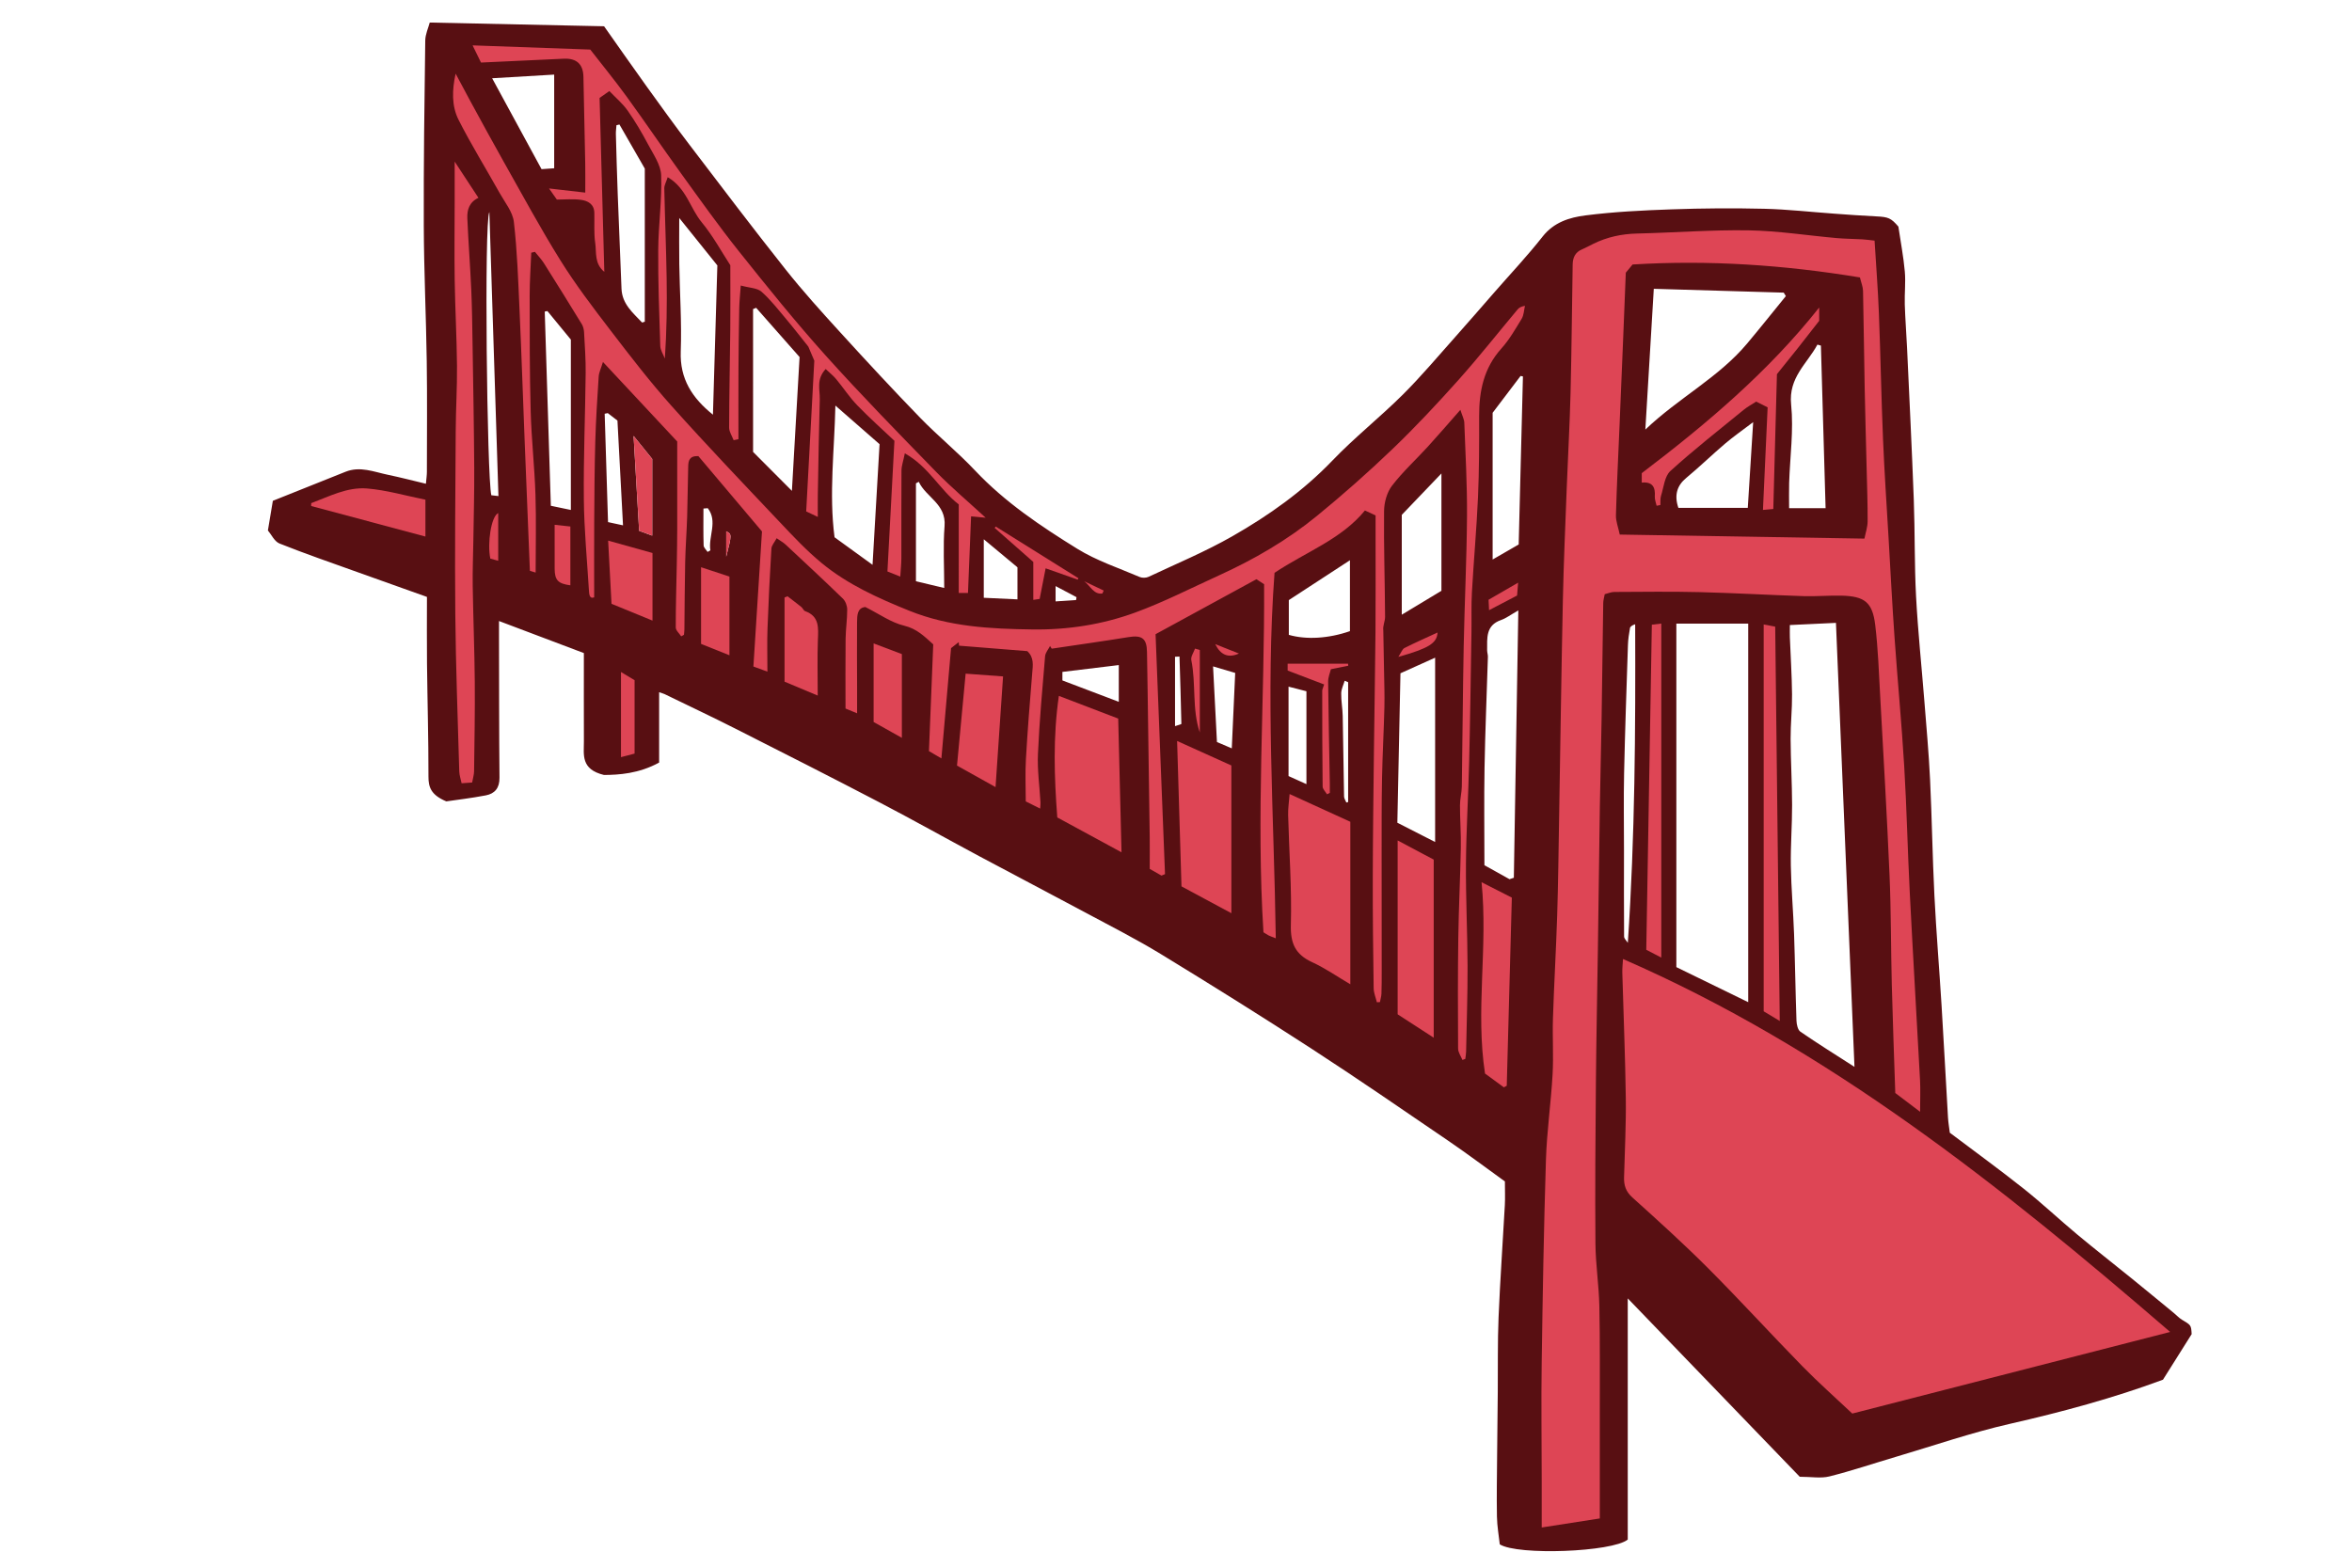<svg version="1.1" id="svg" xmlns="http://www.w3.org/2000/svg" xmlns:xlink="http://www.w3.org/1999/xlink" x="0px" y="0px"
	 width="300px" height="200px" viewBox="0 0 300 200" enable-background="new 0 0 300 200" xml:space="preserve">
<path class="stroke" fill="#580f12"  fill-rule="evenodd" clip-rule="evenodd" d="M278.308,168.364c-0.375-0.226-0.68-0.567-1.023-0.849
	c-1.814-1.49-3.624-2.987-5.447-4.465c-2.293-1.859-4.624-3.674-6.891-5.564c-2.3-1.917-4.485-3.98-6.829-5.841
	c-3.104-2.465-6.314-4.795-9.417-7.137c-0.089-0.719-0.196-1.316-0.231-1.918c-0.278-4.76-0.526-9.521-0.819-14.281
	c-0.289-4.693-0.681-9.381-0.916-14.076c-0.247-4.929-0.316-9.868-0.553-14.797c-0.159-3.317-0.461-6.629-0.723-9.941
	c-0.352-4.464-0.824-8.921-1.062-13.39c-0.218-4.102-0.137-8.218-0.29-12.324c-0.241-6.48-0.563-12.958-0.861-19.437
	c-0.084-1.836-0.234-3.671-0.289-5.508c-0.042-1.398,0.128-2.809,0.004-4.198c-0.167-1.879-0.526-3.741-0.82-5.727
	c-0.929-1.092-1.295-1.236-2.803-1.305c-1.793-0.082-3.585-0.22-5.377-0.348c-2.982-0.212-5.961-0.554-8.947-0.625
	c-3.929-0.094-7.865-0.065-11.791,0.074c-3.68,0.128-7.371,0.309-11.018,0.776c-2.01,0.257-4.008,0.869-5.441,2.694
	c-1.926,2.453-4.073,4.729-6.126,7.081c-1.676,1.918-3.339,3.847-5.034,5.746c-2.209,2.475-4.346,5.027-6.697,7.364
	c-2.899,2.882-6.129,5.44-8.957,8.388c-3.756,3.916-8.111,7.001-12.761,9.656c-3.428,1.958-7.102,3.489-10.684,5.175
	c-0.319,0.149-0.817,0.163-1.14,0.023c-2.674-1.149-5.496-2.075-7.947-3.593c-4.666-2.887-9.236-5.948-13.056-9.999
	c-2.216-2.35-4.744-4.403-6.995-6.723c-3.462-3.568-6.841-7.218-10.189-10.892c-2.394-2.626-4.786-5.268-6.992-8.05
	c-4.172-5.261-8.228-10.615-12.297-15.957c-1.839-2.414-3.616-4.876-5.388-7.34c-1.884-2.62-3.729-5.269-5.449-7.705
	c-7.488-0.16-14.668-0.313-22.237-0.475c-0.179,0.685-0.561,1.486-0.573,2.292c-0.105,7.869-0.218,15.738-0.188,23.606
	c0.021,5.765,0.294,11.527,0.378,17.292c0.068,4.712,0.023,9.425,0.019,14.139c0,0.426-0.069,0.853-0.125,1.51
	c-1.726-0.411-3.273-0.818-4.839-1.142c-1.785-0.368-3.55-1.137-5.424-0.383c-3.085,1.242-6.176,2.468-9.26,3.701
	c-0.229,1.38-0.414,2.479-0.631,3.782c0.442,0.518,0.834,1.407,1.478,1.665c3.264,1.303,6.593,2.446,9.902,3.636
	c2.909,1.046,5.823,2.079,8.907,3.179c0,2.978-0.025,5.732,0.006,8.485c0.054,4.814,0.196,9.627,0.186,14.439
	c-0.003,1.373,0.336,2.342,2.275,3.161c1.27-0.188,3.169-0.409,5.041-0.767c1.147-0.219,1.756-0.939,1.744-2.241
	c-0.058-6.051-0.047-12.103-0.062-18.154c0-0.476,0-0.952,0-1.848c3.792,1.433,7.311,2.762,10.824,4.09
	c0,3.894-0.011,7.592,0.004,11.289c0.007,1.663-0.429,3.54,2.563,4.261c1.866-0.011,4.437-0.157,7.033-1.583
	c0-2.882,0-5.846,0-8.974c0.428,0.147,0.577,0.182,0.709,0.247c3.019,1.467,6.055,2.901,9.048,4.417
	c6.123,3.097,12.243,6.202,18.327,9.378c4.276,2.23,8.483,4.595,12.735,6.873c4.497,2.408,9.021,4.767,13.516,7.178
	c3.23,1.733,6.509,3.395,9.636,5.302c6.457,3.94,12.876,7.951,19.221,12.071c5.873,3.814,11.645,7.787,17.431,11.737
	c2.493,1.701,4.908,3.519,7.255,5.21c0,1.131,0.044,2.087-0.008,3.036c-0.259,4.768-0.601,9.533-0.8,14.304
	c-0.132,3.165-0.071,6.337-0.101,9.507c-0.025,2.676-0.062,5.352-0.083,8.027c-0.021,2.628-0.07,5.259-0.023,7.887
	c0.023,1.232,0.245,2.46,0.361,3.538c2.279,1.442,14.359,0.988,16.324-0.611c0-10.074,0-20.292,0-30.766
	c7.425,7.703,14.741,15.291,21.936,22.754c1.458,0,2.687,0.231,3.79-0.044c2.847-0.713,5.636-1.659,8.454-2.492
	c4.843-1.432,9.635-3.092,14.55-4.212c6.664-1.518,13.229-3.291,19.538-5.634c1.205-1.915,2.358-3.746,3.658-5.813
	C279.482,169.046,279.473,169.063,278.308,168.364z M62.668,63.18c-0.551-2.297-0.935-34.998-0.25-36.128
	c0.391,12.224,0.772,24.144,1.158,36.236C63.246,63.248,62.941,63.212,62.668,63.18z M62.773,9.984
	c2.677-0.158,5.249-0.311,7.914-0.468c0,3.975,0,7.906,0,11.95c-0.722,0.052-1.23,0.088-1.613,0.115
	C66.972,17.712,64.923,13.942,62.773,9.984z M72.813,65.058c-0.895-0.188-1.571-0.327-2.553-0.533
	c-0.259-8.281-0.518-16.528-0.777-24.777c0.113-0.021,0.227-0.043,0.339-0.064c0.868,1.058,1.738,2.115,2.991,3.641
	C72.813,50.075,72.813,57.456,72.813,65.058z M83.191,58.553c0,3.181,0,6.403,0,9.779c-0.602-0.222-1.11-0.409-1.668-0.614
	c-0.233-3.993-0.462-7.902-0.708-12.103C81.708,56.72,82.425,57.605,83.191,58.553z M78.631,15.974
	c0.127-0.031,0.253-0.061,0.38-0.091c1.121,1.95,2.241,3.901,3.233,5.627c0,6.662,0,13.097,0,19.533
	c-0.115,0.036-0.229,0.07-0.343,0.105c-1.171-1.244-2.548-2.352-2.628-4.317c-0.163-4.027-0.332-8.053-0.483-12.081
	c-0.094-2.543-0.166-5.087-0.234-7.63C78.546,16.739,78.604,16.356,78.631,15.974z M77.127,52.784
	c0.132-0.026,0.263-0.053,0.395-0.08c0.34,0.261,0.68,0.524,1.234,0.952c0.229,4.312,0.465,8.768,0.709,13.365
	c-0.77-0.166-1.269-0.273-1.911-0.413C77.411,61.99,77.269,57.387,77.127,52.784z M86.644,33.708
	c-0.031-1.906-0.005-3.812-0.005-5.898c1.742,2.169,3.305,4.114,4.86,6.052c-0.184,6.248-0.372,12.586-0.563,19.042
	c-2.648-2.133-4.235-4.56-4.106-8.067C86.965,41.135,86.705,37.419,86.644,33.708z M90.608,70.212
	c-0.119,0.066-0.237,0.134-0.355,0.2c-0.177-0.277-0.497-0.549-0.505-0.832c-0.05-1.565-0.023-3.134-0.023-4.702
	c0.182-0.015,0.366-0.03,0.549-0.045C91.588,66.522,90.32,68.435,90.608,70.212z M92.633,71.013c0-1.077,0-2.153,0-3.23
	C93.353,68.161,93.353,68.161,92.633,71.013z M142.703,84.847c0,1.489,0,2.931,0,4.688c-2.503-0.95-4.808-1.824-7.192-2.729
	c0-0.393,0-0.764,0-1.086C137.939,85.426,140.318,85.137,142.703,84.847z M134.642,74.771c1.017,0.539,1.843,0.978,2.669,1.416
	c-0.02,0.121-0.038,0.243-0.057,0.364c-0.808,0.054-1.615,0.108-2.613,0.174C134.642,76.081,134.642,75.542,134.642,74.771z
	 M96.055,39.431c0.132-0.053,0.262-0.107,0.394-0.16c1.701,1.929,3.404,3.86,5.537,6.28c-0.312,5.432-0.654,11.405-0.978,17.069
	c-1.477-1.479-3.074-3.082-4.952-4.965C96.055,52.015,96.055,45.723,96.055,39.431z M106.447,68.543
	c-0.728-5.57-0.009-11.133,0.107-16.802c1.912,1.672,3.667,3.205,5.635,4.925c-0.285,4.896-0.581,9.968-0.895,15.39
	C109.555,70.795,108.039,69.697,106.447,68.543z M120.48,67.116c-0.203,2.561-0.043,5.15-0.043,7.896
	c-1.293-0.307-2.395-0.569-3.607-0.857c0-4.236,0-8.365,0-12.493c0.12-0.064,0.24-0.128,0.361-0.194
	C118.115,63.449,120.707,64.281,120.48,67.116z M129.778,76.464c-1.486-0.069-2.872-0.134-4.296-0.201c0-2.447,0-4.777,0-7.466
	c1.585,1.319,2.952,2.457,4.296,3.578C129.778,73.782,129.778,75.024,129.778,76.464z M164.391,76.558
	c2.691-1.755,5.183-3.379,7.795-5.084c0,3.043,0,6.039,0,9.044c-2.739,0.953-5.579,1.112-7.795,0.475
	C164.391,79.459,164.391,77.906,164.391,76.558z M171.957,87.036c0,5.095,0,10.19,0,15.285c-0.076,0.021-0.152,0.042-0.228,0.062
	c-0.102-0.257-0.287-0.513-0.292-0.771c-0.07-3.425-0.102-6.85-0.173-10.273c-0.02-0.966-0.208-1.931-0.191-2.894
	c0.009-0.535,0.286-1.064,0.441-1.596C171.662,86.911,171.809,86.974,171.957,87.036z M164.355,87.601
	c0.932,0.239,1.622,0.417,2.282,0.587c0,3.937,0,7.799,0,11.849c-0.889-0.4-1.608-0.724-2.282-1.029
	C164.355,95.221,164.355,91.459,164.355,87.601z M149.876,83.789c0.19-0.01,0.38-0.02,0.569-0.029
	c0.089,2.861,0.183,5.722,0.241,8.583c0.001,0.068-0.387,0.144-0.81,0.293C149.876,89.584,149.876,86.686,149.876,83.789z
	 M157.115,95.474c-0.7-0.301-1.274-0.547-1.892-0.812c-0.169-3.293-0.331-6.426-0.496-9.648c0.968,0.286,1.838,0.544,2.823,0.836
	C157.408,88.979,157.266,92.139,157.115,95.474z M183.052,107.421c-1.822-0.931-3.341-1.708-4.818-2.461
	c0.134-6.46,0.265-12.772,0.395-19.065c1.574-0.708,3.024-1.36,4.423-1.991C183.052,91.703,183.052,99.412,183.052,107.421z
	 M183.855,75.372c-1.701,1.025-3.226,1.945-5.057,3.048c0-4.435,0-8.521,0-12.735c1.576-1.646,3.276-3.424,5.057-5.283
	C183.855,65.488,183.855,70.497,183.855,75.372z M193.092,111.98c-0.183,0.062-0.367,0.124-0.551,0.186
	c-1.146-0.64-2.295-1.279-3.202-1.785c0-4.274-0.057-8.354,0.015-12.433c0.084-4.719,0.287-9.436,0.429-14.154
	c0.008-0.279-0.099-0.561-0.098-0.842c0.008-1.544-0.195-3.166,1.768-3.849c0.661-0.229,1.242-0.681,2.21-1.23
	C193.47,89.412,193.281,100.696,193.092,111.98z M193.71,69.463c-1.045,0.603-2.092,1.207-3.323,1.917c0-6.566,0-12.991,0-18.717
	c1.48-1.951,2.522-3.326,3.565-4.7c0.101,0.02,0.201,0.04,0.3,0.06C194.073,55.126,193.894,62.228,193.71,69.463z M234.177,79.463
	c0.79,18.921,1.568,37.605,2.363,56.645c-2.515-1.618-4.74-3.002-6.895-4.487c-0.338-0.232-0.485-0.922-0.503-1.409
	c-0.129-3.683-0.178-7.369-0.307-11.053c-0.104-2.907-0.363-5.81-0.412-8.716c-0.042-2.582,0.167-5.166,0.161-7.75
	c-0.006-2.812-0.177-5.622-0.19-8.434c-0.009-1.893,0.203-3.785,0.183-5.678c-0.024-2.425-0.183-4.848-0.278-7.273
	c-0.017-0.433-0.002-0.865-0.002-1.567C230.21,79.651,232.029,79.565,234.177,79.463z M228.208,61.61
	c0.106-3.342,0.588-6.718,0.252-10.011c-0.351-3.44,2.042-5.198,3.354-7.636c0.149,0.042,0.296,0.085,0.444,0.128
	c0.198,6.874,0.396,13.748,0.598,20.744c-1.604,0-3.07,0-4.653,0C228.204,63.683,228.177,62.646,228.208,61.61z M210.943,36.845
	c5.522,0.163,11.047,0.326,16.572,0.489c0.091,0.146,0.181,0.293,0.272,0.44c-1.646,2.021-3.271,4.063-4.947,6.062
	c-3.625,4.323-8.693,6.896-12.974,10.966C210.236,48.624,210.583,42.847,210.943,36.845z M222.932,64.792c-2.941,0-5.933,0-8.853,0
	c-0.572-1.677-0.131-2.88,0.995-3.813c1.705-1.413,3.295-2.961,4.981-4.397c1.037-0.882,2.162-1.662,3.563-2.728
	C223.375,57.739,223.152,61.285,222.932,64.792z M222.987,79.563c0,16.085,0,32.065,0,48.292c-3.118-1.522-6.072-2.963-9.167-4.473
	c0-14.62,0-29.112,0-43.819C216.807,79.563,219.806,79.563,222.987,79.563z M207.155,98.653c0.118-5.454,0.311-10.906,0.491-16.359
	c0.024-0.723,0.13-1.447,0.26-2.16c0.036-0.203,0.282-0.369,0.662-0.496c0.049,13.539-0.022,27.029-0.936,40.646
	c-0.167-0.268-0.475-0.536-0.477-0.805c-0.029-3.665-0.015-7.329-0.013-10.993C207.144,105.208,207.083,101.929,207.155,98.653z"/>
<path fill-rule="evenodd" clip-rule="evenodd" fill="#de4555" class="fill" d="M207.017,122.347c26.253,11.451,48.16,28.919,69.786,47.578
	c-13.587,3.49-26.952,6.922-40.542,10.412c-2.143-2.022-4.32-3.949-6.35-6.022c-4.053-4.142-7.958-8.43-12.051-12.532
	c-3.111-3.117-6.385-6.075-9.659-9.024c-0.83-0.747-1.078-1.544-1.05-2.559c0.087-3.355,0.267-6.713,0.223-10.067
	c-0.071-5.351-0.298-10.698-0.446-16.048C206.912,123.533,206.982,122.981,207.017,122.347z"/>
<path fill-rule="evenodd" clip-rule="evenodd" fill="#de4555" class="fill" d="M239.104,30.701c0.193,3.172,0.434,6.239,0.553,9.309
	c0.209,5.345,0.303,10.695,0.525,16.04c0.174,4.208,0.464,8.411,0.709,12.617c0.245,4.204,0.459,8.411,0.755,12.611
	c0.385,5.495,0.91,10.98,1.238,16.479c0.322,5.378,0.434,10.769,0.709,16.15c0.406,7.976,0.884,15.95,1.31,23.926
	c0.063,1.197,0.007,2.401,0.007,4.005c-1.179-0.893-2.028-1.535-3.166-2.396c-0.147-4.498-0.325-9.144-0.444-13.792
	c-0.119-4.647-0.088-9.3-0.287-13.943c-0.322-7.559-0.766-15.114-1.182-22.668c-0.172-3.109-0.275-6.231-0.647-9.32
	c-0.349-2.888-1.363-3.658-4.296-3.728c-1.612-0.039-3.229,0.114-4.839,0.062c-4.428-0.143-8.852-0.403-13.282-0.512
	c-3.62-0.089-7.244-0.036-10.867-0.021c-0.384,0.001-0.769,0.176-1.216,0.285c-0.075,0.423-0.186,0.771-0.191,1.122
	c-0.077,4.947-0.13,9.895-0.21,14.842c-0.06,3.736-0.165,7.472-0.223,11.208c-0.094,6.04-0.162,12.08-0.25,18.119
	c-0.082,5.707-0.205,11.413-0.254,17.12c-0.06,6.804-0.113,13.609-0.058,20.413c0.021,2.673,0.444,5.34,0.5,8.016
	c0.097,4.569,0.051,9.142,0.057,13.714c0.007,4.444,0.001,8.888,0.001,13.357c-2.338,0.364-4.821,0.751-7.41,1.155
	c0-2.145,0.001-4.053-0.001-5.962c-0.004-5.021-0.074-10.046-0.002-15.067c0.124-8.625,0.271-17.251,0.542-25.874
	c0.115-3.635,0.641-7.254,0.847-10.888c0.134-2.378-0.03-4.771,0.047-7.155c0.141-4.38,0.4-8.756,0.539-13.136
	c0.128-4.055,0.172-8.112,0.242-12.168c0.161-9.336,0.286-18.674,0.483-28.009c0.102-4.818,0.315-9.634,0.498-14.45
	c0.151-4.004,0.383-8.006,0.483-12.013c0.137-5.471,0.178-10.945,0.271-16.418c0.014-0.873,0.335-1.565,1.206-1.927
	c0.486-0.202,0.946-0.462,1.419-0.695c1.763-0.867,3.615-1.269,5.588-1.315c4.751-0.11,9.503-0.486,14.25-0.408
	c3.745,0.063,7.48,0.657,11.223,0.989c1.085,0.096,2.178,0.095,3.268,0.159C238.065,30.563,238.579,30.643,239.104,30.701z
	 M237.236,35.394c-9.727-1.606-19.36-2.245-28.999-1.65c-0.328,0.398-0.558,0.675-0.864,1.046c-0.112,2.802-0.226,5.672-0.342,8.54
	c-0.15,3.661-0.301,7.321-0.456,10.981c-0.16,3.807-0.355,7.612-0.46,11.42c-0.021,0.758,0.291,1.526,0.487,2.467
	c10.482,0.174,20.782,0.343,31.21,0.516c0.142-0.732,0.402-1.47,0.407-2.208c0.011-2.257-0.073-4.513-0.127-6.769
	c-0.081-3.395-0.182-6.788-0.248-10.181c-0.081-4.15-0.121-8.301-0.212-12.451C237.62,36.586,237.399,36.072,237.236,35.394z"/>
<path fill-rule="evenodd" clip-rule="evenodd" fill="#de4555" class="fill" d="M86.379,56.324c-3.205-3.434-6.233-6.675-9.472-10.146
	c-0.249,0.828-0.51,1.34-0.544,1.868c-0.18,2.755-0.354,5.512-0.433,8.271c-0.097,3.369-0.115,6.741-0.137,10.112
	c-0.021,3.214-0.005,6.43-0.005,9.778c-0.622,0.235-0.642-0.423-0.676-0.982c-0.235-3.844-0.606-7.688-0.642-11.534
	c-0.052-5.359,0.176-10.719,0.233-16.078c0.02-1.743-0.111-3.486-0.205-5.229c-0.02-0.349-0.108-0.735-0.288-1.029
	c-1.59-2.599-3.196-5.186-4.821-7.76c-0.331-0.523-0.769-0.979-1.156-1.466c-0.157,0.035-0.313,0.071-0.469,0.107
	c-0.073,1.836-0.206,3.672-0.205,5.508c0.004,4.907-0.005,9.816,0.13,14.721c0.096,3.543,0.494,7.077,0.61,10.62
	c0.109,3.308,0.023,6.622,0.023,9.962c-0.196-0.06-0.536-0.165-0.733-0.225c-0.226-5.594-0.453-11.094-0.67-16.593
	c-0.218-5.547-0.4-11.095-0.65-16.64c-0.169-3.765-0.292-7.543-0.725-11.283c-0.148-1.278-1.138-2.475-1.808-3.673
	c-1.743-3.117-3.627-6.159-5.241-9.34c-0.902-1.778-0.837-3.82-0.378-5.897c0.616,1.154,1.224,2.313,1.851,3.46
	c1.415,2.59,2.816,5.188,4.269,7.758c2.389,4.229,4.692,8.515,7.264,12.632c1.926,3.086,4.146,5.999,6.362,8.891
	c2.515,3.283,5.042,6.573,7.796,9.652c4.506,5.041,9.18,9.932,13.826,14.846c1.711,1.812,3.431,3.647,5.351,5.223
	c3.307,2.717,7.173,4.454,11.137,6.055c5.092,2.057,10.373,2.319,15.737,2.392c4.511,0.06,8.909-0.628,13.102-2.163
	c3.633-1.33,7.103-3.11,10.632-4.716c4.479-2.037,8.726-4.493,12.531-7.605c3.318-2.714,6.541-5.561,9.634-8.528
	c2.92-2.801,5.694-5.768,8.393-8.788c2.61-2.92,5.041-6.003,7.557-9.01c0.178-0.212,0.405-0.383,0.954-0.48
	c-0.132,0.554-0.139,1.184-0.42,1.648c-0.796,1.312-1.575,2.673-2.594,3.805c-2.24,2.488-2.841,5.419-2.832,8.622
	c0.01,3.445,0.004,6.896-0.146,10.336c-0.178,4.051-0.548,8.093-0.776,12.142c-0.095,1.701-0.031,3.411-0.058,5.117
	c-0.089,5.488-0.16,10.977-0.292,16.464c-0.104,4.352-0.376,8.702-0.41,13.054c-0.032,4.343,0.19,8.688,0.205,13.033
	c0.012,3.641-0.113,7.282-0.185,10.922c-0.006,0.313-0.068,0.624-0.104,0.937c-0.122,0.044-0.245,0.087-0.368,0.131
	c-0.192-0.484-0.547-0.967-0.55-1.453c-0.03-4.705-0.041-9.411,0.025-14.116c0.054-3.836,0.251-7.67,0.324-11.508
	c0.034-1.803-0.11-3.608-0.109-5.413c0-0.802,0.224-1.601,0.236-2.403c0.091-5.945,0.123-11.891,0.238-17.836
	c0.109-5.545,0.383-11.088,0.423-16.633c0.029-3.974-0.196-7.95-0.345-11.924c-0.018-0.464-0.271-0.919-0.501-1.654
	c-1.539,1.746-2.818,3.239-4.143,4.69c-1.523,1.67-3.211,3.208-4.579,4.995c-0.65,0.849-1,2.137-1.011,3.231
	c-0.048,4.497,0.105,8.994,0.129,13.492c0.004,0.574-0.309,1.151-0.227,1.707c0.032,1.705,0.068,3.409,0.094,5.113
	c0.026,1.571,0.086,3.144,0.047,4.715c-0.073,3.019-0.244,6.036-0.302,9.055c-0.062,3.242-0.049,6.486-0.052,9.729
	c-0.005,4.985,0.008,9.971,0.011,14.956c0,0.929,0.001,1.86-0.033,2.788c-0.014,0.365-0.128,0.726-0.195,1.088
	c-0.13,0.008-0.259,0.015-0.389,0.022c-0.143-0.597-0.4-1.19-0.41-1.789c-0.068-4.695-0.123-9.392-0.112-14.088
	c0.012-5.474,0.087-10.947,0.15-16.422c0.057-4.987,0.153-9.973,0.194-14.959c0.033-3.979,0.011-7.958,0.012-11.937
	c0-0.96,0-1.922,0-2.916c-0.439-0.204-0.797-0.371-1.357-0.63c-3.02,3.696-7.541,5.278-11.531,7.956
	c-1.146,15.435-0.066,30.954,0.159,46.625c-0.41-0.162-0.663-0.243-0.898-0.36c-0.215-0.106-0.414-0.25-0.673-0.41
	c-0.933-14.749,0.158-29.516,0.083-44.403c-0.363-0.236-0.795-0.518-0.98-0.639c-4.366,2.38-8.552,4.663-12.865,7.015
	c0.4,10.179,0.803,20.394,1.205,30.61c-0.151,0.062-0.302,0.125-0.452,0.187c-0.596-0.34-1.193-0.683-1.497-0.856
	c0-1.533,0.014-2.749-0.001-3.963c-0.084-6.208-0.175-12.417-0.266-18.625c-0.024-1.695-0.059-3.39-0.083-5.084
	c-0.025-1.725-0.64-2.175-2.339-1.9c-3.264,0.529-6.54,0.989-9.81,1.477c-0.073-0.113-0.146-0.225-0.219-0.338
	c-0.218,0.434-0.592,0.855-0.63,1.303c-0.349,4.151-0.726,8.303-0.911,12.462c-0.092,2.051,0.206,4.117,0.323,6.178
	c0.011,0.191-0.019,0.383-0.041,0.796c-0.681-0.339-1.235-0.616-1.837-0.916c0-1.812-0.083-3.581,0.018-5.336
	c0.211-3.67,0.498-7.337,0.804-11.001c0.085-1.025,0.259-2.02-0.628-2.835c-2.894-0.231-5.799-0.464-8.702-0.696
	c-0.013-0.15-0.026-0.301-0.04-0.452c-0.37,0.288-0.739,0.577-0.979,0.764c-0.417,4.755-0.819,9.339-1.233,14.068
	c-0.57-0.333-1.016-0.594-1.588-0.929c0.181-4.512,0.363-9.031,0.547-13.619c-1.087-0.973-2.06-1.987-3.707-2.382
	c-1.676-0.4-3.186-1.499-4.952-2.382c-1.036,0.098-1.049,1.066-1.058,1.95c-0.025,2.801,0,5.601,0.005,8.401
	c0.003,0.993,0,1.985,0,3.212c-0.613-0.253-0.995-0.411-1.477-0.611c0-2.994-0.023-5.939,0.011-8.883
	c0.015-1.251,0.21-2.501,0.204-3.752c-0.002-0.468-0.216-1.062-0.543-1.381c-2.407-2.334-4.863-4.617-7.314-6.903
	c-0.28-0.261-0.628-0.449-1.142-0.808c-0.281,0.535-0.645,0.917-0.669,1.321c-0.205,3.396-0.375,6.795-0.498,10.196
	c-0.064,1.752-0.012,3.51-0.012,5.504c-0.765-0.281-1.195-0.439-1.786-0.656c0.377-5.929,0.749-11.813,1.093-17.233
	c-2.936-3.476-5.576-6.602-8.117-9.611c-1.163-0.046-1.273,0.621-1.293,1.291c-0.061,2.149-0.067,4.298-0.134,6.447
	c-0.06,1.932-0.209,3.863-0.252,5.795c-0.063,2.854-0.066,5.708-0.099,8.561c-0.002,0.234-0.036,0.467-0.055,0.701
	c-0.119,0.066-0.237,0.133-0.355,0.2c-0.243-0.377-0.691-0.753-0.692-1.129c-0.007-2.715,0.082-5.431,0.132-8.146
	c0.027-1.502,0.05-3.006,0.054-4.508C86.384,63.629,86.379,59.864,86.379,56.324z"/>
<path fill-rule="evenodd" clip-rule="evenodd" fill="#de4555" class="fill" d="M122.291,64.35c-2.417-1.845-3.806-4.796-6.878-6.513
	c-0.2,0.99-0.423,1.592-0.428,2.195c-0.03,3.736-0.004,7.471-0.015,11.206c-0.001,0.711-0.082,1.423-0.137,2.322
	c-0.59-0.236-0.979-0.392-1.639-0.656c0.289-5.396,0.579-10.827,0.891-16.669c-1.45-1.373-3.159-2.893-4.745-4.533
	c-0.99-1.021-1.773-2.24-2.688-3.338c-0.385-0.461-0.868-0.84-1.337-1.286c-1.237,1.337-0.717,2.646-0.751,3.847
	c-0.115,4.048-0.175,8.096-0.25,12.145c-0.016,0.885-0.002,1.772-0.002,2.875c-0.552-0.261-0.922-0.436-1.481-0.7
	c0.347-6.458,0.693-12.908,1.034-19.233c-0.314-0.736-0.578-1.356-0.767-1.799c-1.012-1.262-1.898-2.413-2.835-3.523
	c-1.009-1.196-1.973-2.457-3.14-3.48c-0.55-0.483-1.529-0.479-2.638-0.784c-0.083,1.175-0.179,2.028-0.195,2.886
	c-0.049,2.629-0.082,5.258-0.097,7.888c-0.016,2.943-0.004,5.888-0.004,8.831c-0.204,0.042-0.41,0.083-0.614,0.125
	c-0.201-0.537-0.577-1.073-0.576-1.608c0.011-4.17,0.106-8.34,0.149-12.511c0.026-2.591,0.005-5.182,0.005-8.201
	c-1.066-1.63-2.187-3.711-3.663-5.498c-1.468-1.778-1.937-4.335-4.323-5.734c-0.201,0.632-0.445,1.031-0.436,1.425
	c0.08,3.811,0.239,7.621,0.299,11.432c0.054,3.386,0.011,6.774-0.227,10.284c-0.204-0.538-0.568-1.068-0.587-1.612
	c-0.133-4.085-0.287-8.173-0.259-12.258c0.022-3.175,0.485-6.354,0.373-9.517c-0.047-1.333-0.994-2.668-1.663-3.933
	c-0.788-1.483-1.644-2.942-2.61-4.315c-0.641-0.908-1.524-1.645-2.335-2.496c-0.601,0.424-0.918,0.649-1.245,0.879
	c0.201,7.384,0.399,14.697,0.603,22.191c-1.294-1.073-0.982-2.475-1.158-3.67c-0.187-1.268-0.083-2.578-0.115-3.871
	c-0.025-1.126-0.844-1.538-1.738-1.654c-0.983-0.128-1.998-0.029-3.042-0.029c-0.263-0.374-0.513-0.728-0.999-1.419
	c1.688,0.193,3.049,0.35,4.622,0.531c0-1.428,0.018-2.573-0.004-3.717c-0.068-3.685-0.158-7.37-0.229-11.055
	c-0.031-1.623-0.882-2.393-2.526-2.311c-3.48,0.172-6.96,0.324-10.539,0.49c-0.377-0.771-0.72-1.472-1.073-2.192
	c5.043,0.18,9.922,0.354,15.01,0.535c1.465,1.887,3.108,3.892,4.629,5.986c2.357,3.24,4.601,6.563,6.948,9.81
	c2.419,3.346,4.813,6.72,7.386,9.947c3.586,4.497,7.197,8.988,11.038,13.265c4.552,5.069,9.322,9.943,14.075,14.828
	c1.971,2.024,4.145,3.852,6.358,5.89c-0.636-0.06-1.089-0.104-1.86-0.176c-0.133,3.285-0.264,6.502-0.396,9.772
	c-0.367,0-0.699,0-1.178,0C122.291,71.894,122.291,68.226,122.291,64.35z"/>
<path fill-rule="evenodd" clip-rule="evenodd" fill="#de4555" class="fill" d="M60.222,99.829c-0.473,0.035-0.829,0.06-1.343,0.097
	c-0.106-0.517-0.285-1.011-0.3-1.509c-0.189-6.686-0.443-13.371-0.506-20.058c-0.074-7.812,0.01-15.625,0.054-23.438
	c0.015-2.758,0.19-5.517,0.163-8.273c-0.035-3.644-0.238-7.287-0.294-10.931c-0.052-3.398-0.004-6.796-0.002-10.195
	c0.002-1.516,0-3.032,0-4.905c1.112,1.694,2.068,3.15,3.03,4.618c-1.189,0.564-1.458,1.562-1.415,2.612
	c0.128,3.034,0.365,6.063,0.5,9.096c0.103,2.308,0.128,4.619,0.166,6.929c0.083,5.261,0.18,10.521,0.213,15.784
	c0.02,3.07-0.066,6.142-0.11,9.212c-0.027,1.95-0.112,3.9-0.083,5.85c0.062,4.089,0.229,8.179,0.263,12.269
	c0.033,3.802-0.041,7.606-0.089,11.408C60.464,98.83,60.323,99.263,60.222,99.829z"/>
<path fill-rule="evenodd" clip-rule="evenodd" fill="#de4555" class="fill" d="M172.235,104.838c0,6.887,0,13.742,0,20.734
	c-1.624-0.955-3.182-2.043-4.881-2.826c-2.13-0.981-2.767-2.391-2.703-4.759c0.124-4.663-0.226-9.337-0.348-14.008
	c-0.022-0.842,0.113-1.688,0.187-2.677C167.029,102.461,169.497,103.589,172.235,104.838z"/>
<path fill-rule="evenodd" clip-rule="evenodd" fill="#de4555" class="fill" d="M135.059,88.778c2.637,1.009,5.045,1.93,7.57,2.896
	c0.138,5.585,0.276,11.195,0.422,17.061c-2.893-1.57-5.577-3.027-8.192-4.447C134.467,99.122,134.3,94.027,135.059,88.778z"/>
<path fill-rule="evenodd" clip-rule="evenodd" fill="#de4555" class="fill" d="M157.063,116.504c-2.243-1.207-4.234-2.277-6.364-3.424
	c-0.186-6.171-0.37-12.335-0.557-18.549c2.283,1.031,4.58,2.068,6.92,3.126C157.063,103.896,157.063,110.133,157.063,116.504z"/>
<path fill-rule="evenodd" clip-rule="evenodd" fill="#de4555" class="fill" d="M182.872,109.666c0,7.608,0,15.006,0,22.719
	c-1.736-1.125-3.202-2.076-4.6-2.981c0-7.384,0-14.673,0-22.183C179.977,108.126,181.462,108.916,182.872,109.666z"/>
<path fill-rule="evenodd" clip-rule="evenodd" fill="#de4555" class="fill" d="M224.96,79.668c0.573,0.109,0.945,0.18,1.469,0.279
	c0.192,16.742,0.385,33.426,0.579,50.305c-0.685-0.412-1.374-0.827-2.048-1.233C224.96,112.544,224.96,96.175,224.96,79.668z"/>
<path fill-rule="evenodd" clip-rule="evenodd" fill="#de4555" class="fill" d="M191.821,138.718c-0.798-0.583-1.595-1.167-2.405-1.759
	c-1.239-8.046,0.389-16.08-0.441-24.409c1.466,0.746,2.623,1.334,3.861,1.965c-0.216,8.016-0.432,16.01-0.648,24.001
	C192.066,138.583,191.942,138.65,191.821,138.718z"/>
<path fill-rule="evenodd" clip-rule="evenodd" fill="#de4555" class="fill" d="M211.899,122.163c-0.715-0.371-1.246-0.646-1.915-0.993
	c0.236-13.776,0.472-27.566,0.71-41.472c0.329-0.039,0.663-0.08,1.204-0.144C211.899,93.755,211.899,107.841,211.899,122.163z"/>
<path fill-rule="evenodd" clip-rule="evenodd" fill="#de4555" class="fill" d="M126.983,100.415c-1.778-0.992-3.358-1.874-4.916-2.743
	c0.367-3.905,0.727-7.741,1.101-11.73c1.538,0.113,3.032,0.223,4.774,0.352C127.628,90.911,127.313,95.544,126.983,100.415z"/>
<path fill-rule="evenodd" clip-rule="evenodd" fill="#de4555" class="fill" d="M54.263,68.451c-5.012-1.34-9.792-2.618-14.572-3.896
	c0.001-0.121,0.004-0.242,0.006-0.365c2.31-0.862,4.598-2.078,7.119-1.872c2.461,0.2,4.879,0.916,7.447,1.43
	C54.263,65.238,54.263,66.78,54.263,68.451z"/>
<path fill-rule="evenodd" clip-rule="evenodd" fill="#de4555" class="fill" d="M100.07,86.965c0-3.648,0-7.195,0-10.741
	c0.125-0.053,0.249-0.104,0.375-0.155c0.588,0.454,1.185,0.899,1.763,1.367c0.186,0.15,0.288,0.458,0.488,0.53
	c1.835,0.664,1.686,2.128,1.627,3.662c-0.085,2.296-0.021,4.599-0.021,7.111C102.933,88.166,101.557,87.588,100.07,86.965z"/>
<path fill-rule="evenodd" clip-rule="evenodd" fill="#de4555" class="fill" d="M83.226,70.549c0,2.879,0,5.667,0,8.626
	c-1.723-0.707-3.345-1.372-5.226-2.144c-0.133-2.511-0.275-5.143-0.431-8.061C79.588,69.534,81.389,70.037,83.226,70.549z"/>
<path fill-rule="evenodd" clip-rule="evenodd" fill="#de4555" class="fill" d="M111.431,92.11c0-3.473,0-6.732,0-10.025
	c1.333,0.505,2.496,0.943,3.603,1.362c0,3.507,0,6.954,0,10.684C113.641,93.349,112.49,92.703,111.431,92.11z"/>
<path fill-rule="evenodd" clip-rule="evenodd" fill="#de4555" class="fill" d="M93.041,83.597c-1.281-0.513-2.452-0.983-3.619-1.451
	c0-3.28,0-6.412,0-9.782c1.279,0.423,2.363,0.78,3.619,1.195C93.041,76.871,93.041,80.148,93.041,83.597z"/>
<path fill-rule="evenodd" clip-rule="evenodd" fill="#de4555" class="fill" d="M171.971,84.933c-0.663,0.133-1.324,0.265-2.216,0.444
	c-0.105,0.448-0.354,1.01-0.349,1.569c0.044,4.337,0.138,8.674,0.214,13.011c0.008,0.398,0.001,0.797,0.001,1.197
	c-0.12,0.059-0.241,0.117-0.361,0.177c-0.193-0.33-0.552-0.659-0.557-0.99c-0.049-4.077-0.048-8.154-0.052-12.23
	c0-0.151,0.089-0.302,0.243-0.791c-1.526-0.583-3.062-1.168-4.654-1.774c0-0.328,0-0.635,0-0.875c2.598,0,5.151,0,7.706,0
	C171.954,84.758,171.963,84.846,171.971,84.933z"/>
<path fill-rule="evenodd" clip-rule="evenodd" fill="#de4555" class="fill" d="M83.191,68.332c-0.602-0.222-1.11-0.409-1.668-0.614
	c-0.233-3.993-0.462-7.902-0.708-12.103c0.894,1.105,1.611,1.991,2.377,2.938C83.191,61.733,83.191,64.956,83.191,68.332z"/>
<path fill-rule="evenodd" clip-rule="evenodd" fill="#de4555" class="fill" d="M80.942,96.14c-0.434,0.113-0.922,0.241-1.736,0.454
	c0-3.722,0-7.253,0-10.863c0.503,0.303,1.037,0.623,1.736,1.042C80.942,89.793,80.942,92.854,80.942,96.14z"/>
<path fill-rule="evenodd" clip-rule="evenodd" fill="#de4555" class="fill" d="M137.455,73.942c-1.237-0.435-2.474-0.871-4.083-1.438
	c-0.273,1.396-0.502,2.571-0.763,3.905c-0.131,0.02-0.413,0.062-0.81,0.121c0-1.714,0-3.318,0-4.84
	c-1.708-1.504-3.318-2.924-4.929-4.342c0.047-0.058,0.093-0.114,0.14-0.17c3.515,2.197,7.031,4.396,10.546,6.595
	C137.522,73.828,137.488,73.886,137.455,73.942z"/>
<path fill-rule="evenodd" clip-rule="evenodd" fill="#de4555" class="fill" d="M72.751,74.672c-1.562-0.207-1.995-0.648-2.004-2.109
	c-0.012-1.817-0.003-3.635-0.003-5.611c0.523,0.057,1.207,0.13,2.007,0.216C72.751,69.683,72.751,72.178,72.751,74.672z"/>
<path fill-rule="evenodd" clip-rule="evenodd" fill="#de4555" class="fill" d="M153.038,82.925c0,3.509,0,7.016,0,10.524
	c-1.014-2.983-0.463-6.184-1.086-9.24c-0.088-0.437,0.304-0.973,0.473-1.464C152.629,82.807,152.833,82.866,153.038,82.925z"/>
<path fill-rule="evenodd" clip-rule="evenodd" fill="#de4555" class="fill" d="M63.548,65.458c0,2.049,0,4.02,0,6.084
	c-0.313-0.086-0.679-0.187-1.007-0.277C62.132,69.323,62.644,65.878,63.548,65.458z"/>
<path fill-rule="evenodd" clip-rule="evenodd" fill="#de4555" class="fill" d="M193.639,74.334c-0.055,0.677-0.093,1.145-0.133,1.641
	c-1.151,0.603-2.271,1.188-3.575,1.87c-0.028-0.599-0.048-1.009-0.063-1.332C191.113,75.792,192.288,75.113,193.639,74.334z"/>
<path fill-rule="evenodd" clip-rule="evenodd" fill="#de4555" class="fill" d="M183.358,80.695c-0.071,1.363-1.117,2.019-4.999,3.108
	c0.376-0.564,0.506-0.99,0.781-1.13C180.49,81.988,181.878,81.38,183.358,80.695z"/>
<path fill-rule="evenodd" clip-rule="evenodd" fill="#de4555" class="fill" d="M155.005,82.178c0.928,0.367,1.857,0.734,3.024,1.198
	C156.688,83.977,155.696,83.58,155.005,82.178z"/>
<path fill-rule="evenodd" clip-rule="evenodd" fill="#de4555" class="fill" d="M92.633,71.013c0-1.077,0-2.153,0-3.23
	C93.353,68.161,93.353,68.161,92.633,71.013z"/>
<path fill-rule="evenodd" clip-rule="evenodd" fill="#de4555" class="fill" d="M138.293,74.155c0.828,0.395,1.655,0.79,2.483,1.185
	c-0.055,0.125-0.11,0.25-0.165,0.375C139.527,75.899,139.048,74.713,138.293,74.155z"/>
<path fill-rule="evenodd" clip-rule="evenodd" fill="#de4555" class="fill" d="M211.302,64.524c-0.082-0.399-0.257-0.805-0.229-1.196
	c0.087-1.199-0.316-1.894-1.665-1.759c0-0.427,0-0.78,0-1.206c8.236-6.256,16.125-12.915,22.632-21.129c0,0.667,0,1.335,0,1.694
	c-1.011,1.294-1.867,2.4-2.734,3.495c-0.881,1.109-1.773,2.21-2.656,3.309c-0.154,5.703-0.307,11.435-0.464,17.205
	c-0.557,0.049-0.86,0.077-1.319,0.117c0.203-4.459,0.402-8.824,0.596-13.087c-0.641-0.323-0.96-0.483-1.457-0.732
	c-0.509,0.331-1.103,0.644-1.612,1.061c-3.14,2.565-6.336,5.071-9.333,7.792c-0.744,0.676-0.85,2.074-1.193,3.157
	c-0.116,0.366-0.061,0.786-0.083,1.181C211.624,64.457,211.463,64.491,211.302,64.524z"/>
</svg>
